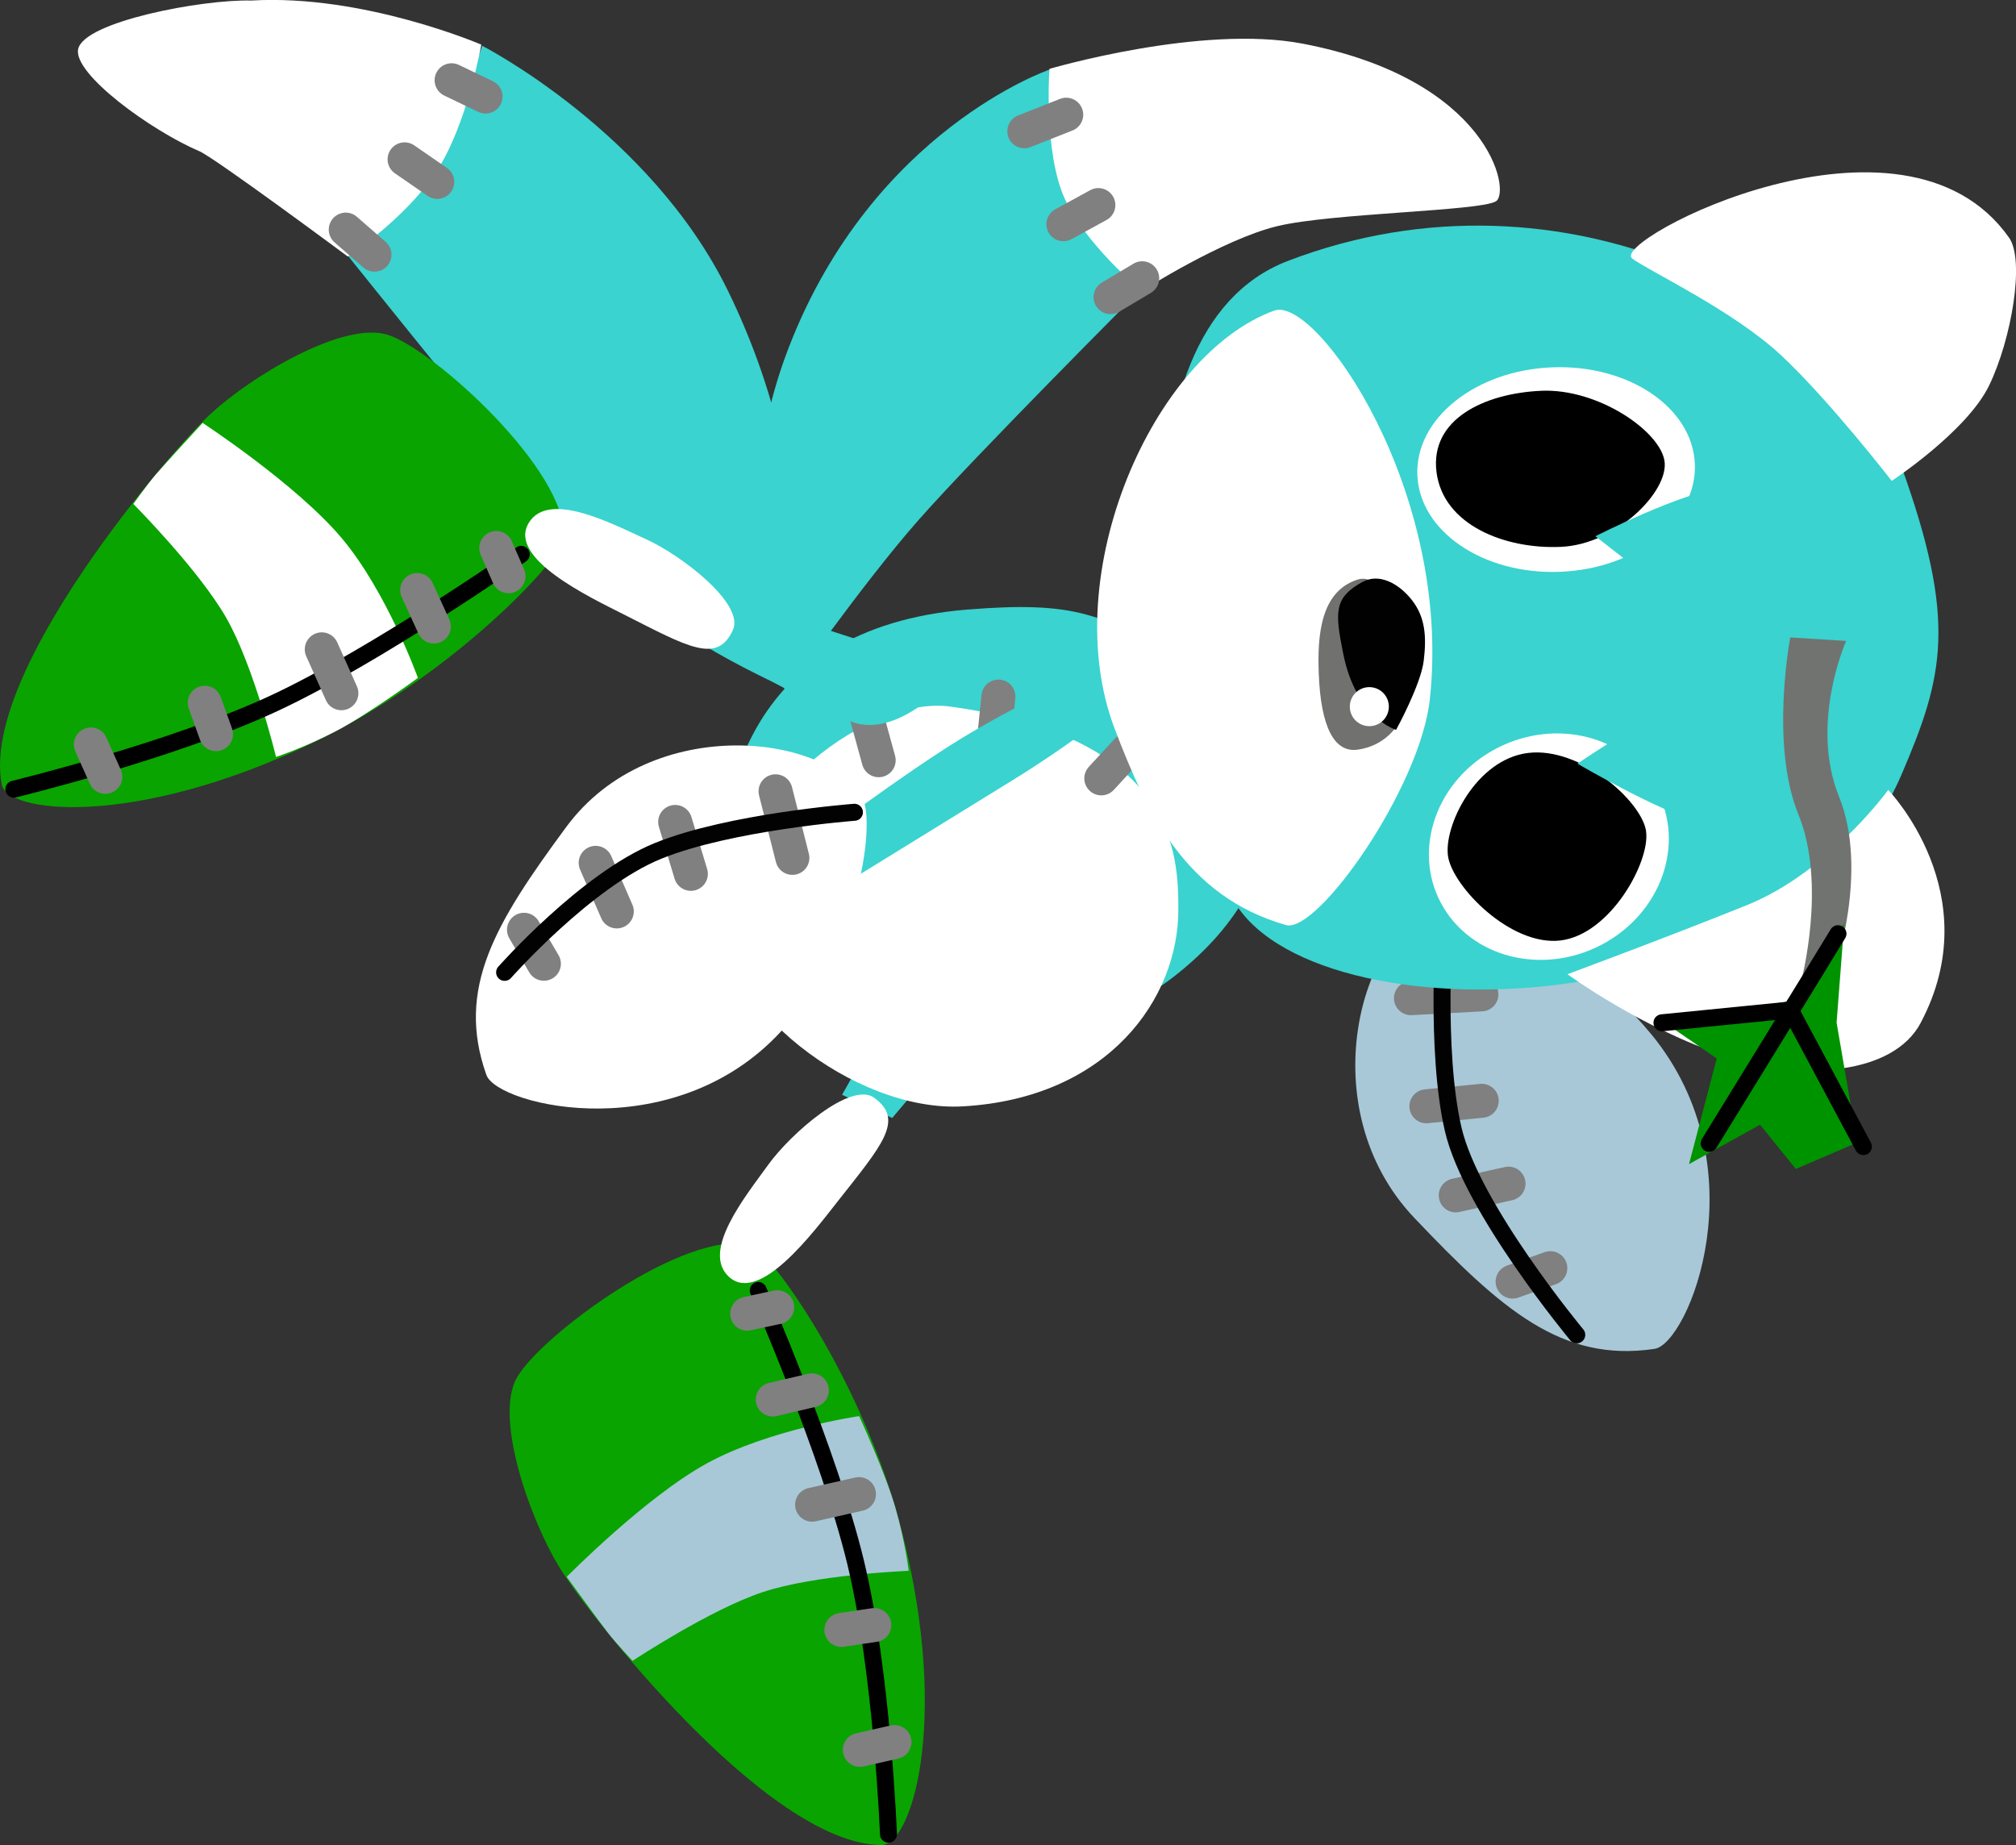 <svg version="1.1" xmlns="http://www.w3.org/2000/svg" xmlns:xlink="http://www.w3.org/1999/xlink" width="29.668" height="27.154" viewBox="0,0,29.668,27.154"><rect x="0" y="0" width="29.668" height="27.154" fill="#333333" stroke="none"/><g transform="translate(-224.946,-173.26)"><g data-paper-data="{&quot;isPaintingLayer&quot;:true}" fill-rule="nonzero" stroke-linejoin="miter" stroke-miterlimit="10" stroke-dasharray="" stroke-dashoffset="0" style="mix-blend-mode: normal"><g data-paper-data="{&quot;index&quot;:null}"><g stroke="none" stroke-width="0" stroke-linecap="butt"><path d="M241.734,177.526c0,0 -2.449,2.453 -3.275,3.392c-0.827,0.94 -1.944,2.539 -1.944,2.539c0,0 -1.031,-2.333 0.046,-5.102c1.239,-3.185 3.826,-4.069 3.826,-4.069c0,0 -0.044,1.166 0.229,1.706c0.275,0.545 1.118,1.534 1.118,1.534z" data-paper-data="{&quot;index&quot;:null}" fill="#3ad3cf"/><path d="M246.959,176.223c-0.237,0.144 -2.413,0.172 -3.216,0.365c-0.803,0.193 -1.997,0.955 -1.997,0.955c0,0 -0.844,-0.701 -1.142,-1.384c-0.298,-0.683 -0.215,-1.885 -0.215,-1.885c0,0 2.233,-0.659 3.73,-0.371c2.742,0.526 3.069,2.181 2.84,2.321z" fill="#ffffff"/></g><path d="M240.02,175.192l0.617,-0.244" fill="none" stroke="#808080" stroke-width="0.5" stroke-linecap="round"/><path d="M240.595,176.56l0.515,-0.282" fill="none" stroke="#808080" stroke-width="0.5" stroke-linecap="round"/><path d="M241.755,177.355l-0.466,0.278" fill="none" stroke="#808080" stroke-width="0.5" stroke-linecap="round"/></g><g data-paper-data="{&quot;index&quot;:null}"><g stroke="none" stroke-width="0" stroke-linecap="butt"><path d="M230.051,177.004c0,0 0.946,-0.899 1.279,-1.413c0.331,-0.51 0.713,-1.657 0.713,-1.657c0,0 2.476,1.268 3.618,3.61c1.576,3.233 0.844,5.836 0.844,5.836c0,0 -1.801,-0.775 -2.69,-1.781c-0.89,-1.006 -3.764,-4.594 -3.764,-4.594z" fill="#3ad3cf"/><path d="M226.096,173.983c0.084,-0.406 1.833,-0.735 2.547,-0.715c1.655,-0.098 3.386,0.649 3.386,0.649c0,0 -0.209,1.196 -0.675,1.889c-0.466,0.693 -1.29,1.229 -1.29,1.229c0,0 -1.957,-1.453 -2.185,-1.55c-0.708,-0.302 -1.859,-1.137 -1.783,-1.503z" fill="#ffffff"/></g><path d="M230.034,176.639l0.423,0.369" fill="none" stroke="#808080" stroke-width="0.5" stroke-linecap="round"/><path d="M231.381,175.937l-0.481,-0.332" fill="none" stroke="#808080" stroke-width="0.5" stroke-linecap="round"/><path d="M232.092,174.681l-0.5,-0.24" fill="none" stroke="#808080" stroke-width="0.5" stroke-linecap="round"/></g><g data-paper-data="{&quot;index&quot;:null}"><g><path d="M232.549,193.542c0.33,-0.61 2.494,-2.217 3.452,-1.954c0.261,0.072 1.647,1.958 2.221,4.223c0.714,2.815 0.127,4.648 -0.321,4.601c-1.675,-0.029 -4.3,-3.396 -4.721,-4.083c-0.421,-0.687 -0.962,-2.178 -0.632,-2.788z" fill="#09a400" stroke="none" stroke-width="0" stroke-linecap="butt"/><path d="M234.254,197.701c0,0 -0.228,-0.242 -0.359,-0.409c-0.131,-0.167 -0.609,-0.826 -0.609,-0.826c0,0 1.154,-1.171 2.061,-1.669c0.907,-0.499 2.242,-0.697 2.242,-0.697c0,0 0.385,0.832 0.533,1.346c0.148,0.514 0.196,0.931 0.196,0.931c0,0 -1.373,0.055 -2.15,0.314c-0.778,0.259 -1.914,1.011 -1.914,1.011z" fill="#a8c8d8" stroke="none" stroke-width="0" stroke-linecap="butt"/><path d="M236.105,192.251c0,0 1.042,2.388 1.432,3.999c0.39,1.611 0.484,4.003 0.484,4.003" fill="none" stroke="#000000" stroke-width="0.25" stroke-linecap="round"/><path d="M235.942,192.593l0.442,-0.095" fill="none" stroke="#808080" stroke-width="0.5" stroke-linecap="round"/><path d="M236.318,193.856l0.575,-0.135" fill="none" stroke="#808080" stroke-width="0.5" stroke-linecap="round"/><path d="M237.813,197.175l-0.485,0.072" fill="none" stroke="#808080" stroke-width="0.5" stroke-linecap="round"/><path d="M237.6,199.012l0.509,-0.115" fill="none" stroke="#808080" stroke-width="0.5" stroke-linecap="round"/><path d="M237.587,195.248l-0.69,0.156" fill="none" stroke="#808080" stroke-width="0.5" stroke-linecap="round"/></g><path d="M237.338,189.372c0,0 0.46,-0.815 0.723,-1.28c0.263,-0.465 0.696,-1.236 0.696,-1.236l1.483,-0.292c0,0 -0.41,0.92 -0.782,1.441c-0.372,0.521 -1.382,1.708 -1.382,1.708z" fill="#3ad3cf" stroke="none" stroke-width="0" stroke-linecap="butt"/><path d="M237.811,189.416c0.451,0.326 0.116,0.695 -0.542,1.53c-0.352,0.447 -1.145,1.511 -1.593,1.107c-0.419,-0.378 0.242,-1.189 0.575,-1.651c0.333,-0.462 1.217,-1.234 1.56,-0.987z" fill="#ffffff" stroke="none" stroke-width="0" stroke-linecap="butt"/></g><g data-paper-data="{&quot;index&quot;:null}"><path d="M246.067,187.026c0,0 -0.782,-0.878 -1.34,-1.359c-0.664,-0.573 -2.384,-1.851 -2.384,-1.851l0.427,-0.646c0,0 1.998,1.418 2.803,2.079c0.686,0.564 2.082,2.31 2.082,2.31l-1.587,-0.534z" fill="#3ad3cf" stroke="none" stroke-width="0" stroke-linecap="butt"/><g data-paper-data="{&quot;index&quot;:null}"><path d="M249.245,188.478c1.618,1.969 0.545,4.565 0.048,4.633c-1.368,0.203 -2.255,-0.584 -3.53,-1.924c-1.545,-1.623 -0.774,-4.263 0.288,-4.523c0.348,-0.085 2.022,0.389 3.193,1.814z" fill="#a8c8d8" stroke="none" stroke-width="0" stroke-linecap="butt"/><path d="M246.747,187.894l-1.037,0.056" fill="none" stroke="#808080" stroke-width="0.5" stroke-linecap="round"/><path d="M246.752,189.46l-0.815,0.081" fill="none" stroke="#808080" stroke-width="0.5" stroke-linecap="round"/><path d="M247.146,190.679l-0.777,0.173" fill="none" stroke="#808080" stroke-width="0.5" stroke-linecap="round"/><path d="M247.761,191.923l-0.555,0.198" fill="none" stroke="#808080" stroke-width="0.5" stroke-linecap="round"/><path d="M248.15,192.904c0,0 -1.548,-1.862 -1.818,-3.023c-0.271,-1.162 -0.126,-3.048 -0.126,-3.048" fill="none" stroke="#020202" stroke-width="0.25" stroke-linecap="round"/></g></g><g data-paper-data="{&quot;index&quot;:null}"><path d="M239.196,182.23c1.539,-0.124 2.03,0.057 3.097,0.774c1.59,1.069 1.945,3.06 -0.079,4.634c-2.051,1.596 -6.471,0.88 -6.633,-0.898c-0.151,-1.653 0.282,-4.243 3.616,-4.511z" fill="#3ad3cf" stroke="none" stroke-width="0" stroke-linecap="butt"/><path d="M238.926,183.658c3.345,0.454 3.359,2.21 3.361,2.982c0.004,1.313 -1.029,2.78 -3.172,2.902c-1.604,0.091 -3.62,-1.521 -3.5,-2.78c0.177,-1.866 2.157,-3.261 3.312,-3.104z" fill="#ffffff" stroke="none" stroke-width="0" stroke-linecap="butt"/><path d="M241.536,184.3l-0.383,0.415" fill="none" stroke="#808080" stroke-width="0.5" stroke-linecap="round"/><path d="M239.591,183.979l0.048,-0.468" fill="none" stroke="#808080" stroke-width="0.5" stroke-linecap="round"/><path d="M237.877,184.448l-0.235,-0.857" fill="none" stroke="#808080" stroke-width="0.5" stroke-linecap="round"/><path d="M236.321,185.51l-0.29,-0.588" fill="none" stroke="#808080" stroke-width="0.5" stroke-linecap="round"/></g><g data-paper-data="{&quot;index&quot;:null}"><g><path d="M230.649,178.186c0.663,0.203 2.666,2.008 2.596,2.999c-0.019,0.27 -1.595,2.001 -3.702,3.01c-2.619,1.255 -4.532,1.041 -4.574,0.593c-0.301,-1.647 2.482,-4.885 3.072,-5.433c0.59,-0.548 1.946,-1.372 2.608,-1.169z" fill="#09a400" stroke="none" stroke-width="0" stroke-linecap="butt"/><path d="M226.908,180.677c0,0 0.192,-0.271 0.33,-0.433c0.138,-0.161 0.69,-0.76 0.69,-0.76c0,0 1.375,0.9 2.043,1.691c0.668,0.791 1.125,2.061 1.125,2.061c0,0 -0.739,0.542 -1.214,0.788c-0.475,0.246 -0.874,0.375 -0.874,0.375c0,0 -0.325,-1.335 -0.732,-2.046c-0.407,-0.711 -1.368,-1.677 -1.368,-1.677z" fill="#ffffff" stroke="none" stroke-width="0" stroke-linecap="butt"/><path d="M232.617,181.418c0,0 -2.135,1.492 -3.638,2.192c-1.503,0.7 -3.829,1.264 -3.829,1.264" fill="none" stroke="#000000" stroke-width="0.25" stroke-linecap="round"/><path d="M232.249,181.325l0.181,0.415" fill="none" stroke="#808080" stroke-width="0.5" stroke-linecap="round"/><path d="M231.331,182.48l-0.246,-0.537" fill="none" stroke="#808080" stroke-width="0.5" stroke-linecap="round"/><path d="M227.959,183.602l0.166,0.462" fill="none" stroke="#808080" stroke-width="0.5" stroke-linecap="round"/><path d="M226.283,184.216l0.213,0.476" fill="none" stroke="#808080" stroke-width="0.5" stroke-linecap="round"/><path d="M229.681,182.816l0.289,0.646" fill="none" stroke="#808080" stroke-width="0.5" stroke-linecap="round"/></g><path d="M235.682,182.058c0,0 0.89,0.29 1.397,0.456c0.508,0.166 1.349,0.439 1.349,0.439l0.25,0.541c0,0 -0.654,0.634 -1.238,0.372c-0.584,-0.262 -1.947,-1.018 -1.947,-1.018z" fill="#3ad3cf" stroke="none" stroke-width="0" stroke-linecap="butt"/><path d="M235.732,182.531c-0.23,0.507 -0.659,0.251 -1.607,-0.229c-0.508,-0.257 -1.707,-0.824 -1.4,-1.343c0.288,-0.486 1.214,0.002 1.732,0.238c0.518,0.235 1.449,0.95 1.275,1.334z" fill="#ffffff" stroke="none" stroke-width="0" stroke-linecap="butt"/></g><path d="M243.893,177.102c4.106,-1.577 8.205,0.708 9.04,3.037c0.813,2.269 0.622,3.067 -0.011,4.537c-1.632,3.787 -9,3.909 -9.899,1.677c-1.058,-2.627 -1.841,-8.21 0.871,-9.251z" data-paper-data="{&quot;index&quot;:null}" fill="#3ad3cf" stroke="none" stroke-width="0" stroke-linecap="butt"/><path d="M243.699,177.831c0.615,-0.223 2.622,2.643 2.289,5.719c-0.142,1.307 -1.652,3.451 -2.116,3.324c-1.477,-0.421 -2.052,-1.657 -2.521,-2.886c-0.863,-2.261 0.561,-5.509 2.349,-6.158z" data-paper-data="{&quot;index&quot;:null}" fill="#ffffff" stroke="none" stroke-width="0" stroke-linecap="butt"/><path d="M254.512,176.758c0.235,0.333 0.036,1.491 -0.292,2.172c-0.328,0.68 -1.435,1.407 -1.435,1.407c0,0 -0.915,-1.182 -1.626,-1.847c-0.711,-0.665 -1.959,-1.246 -2.195,-1.427c-0.334,-0.256 3.989,-2.518 5.548,-0.305z" data-paper-data="{&quot;index&quot;:null}" fill="#ffffff" stroke="none" stroke-width="0" stroke-linecap="butt"/><path d="M253.211,188.314c-0.405,0.762 -1.728,0.858 -2.858,0.491c-1.247,-0.406 -2.34,-1.208 -2.34,-1.208c0,0 1.44,-0.533 2.64,-1.016c1.2,-0.483 2.081,-1.696 2.081,-1.696c0,0 1.485,1.533 0.476,3.43z" data-paper-data="{&quot;index&quot;:null}" fill="#ffffff" stroke="none" stroke-width="0" stroke-linecap="butt"/><g data-paper-data="{&quot;index&quot;:null}" stroke="none" stroke-width="0" stroke-linecap="butt"><path d="M246.886,184.32c0.854,-0.499 1.928,-0.277 2.399,0.496c0.471,0.773 0.161,1.805 -0.692,2.304c-0.854,0.499 -1.928,0.277 -2.399,-0.496c-0.471,-0.773 -0.161,-1.805 0.692,-2.304z" fill="#ffffff"/><path d="M249.169,185.489c0.069,0.443 -0.52,1.52 -1.255,1.611c-0.735,0.091 -1.589,-0.792 -1.658,-1.236c-0.069,-0.443 0.407,-1.428 1.176,-1.523c0.769,-0.095 1.668,0.704 1.738,1.148z" fill="#000000"/></g><g data-paper-data="{&quot;index&quot;:null}" stroke="none" stroke-width="0" stroke-linecap="butt"><path d="M249.888,180.089c0.033,0.831 -0.854,1.541 -1.982,1.586c-1.128,0.045 -2.069,-0.592 -2.102,-1.423c-0.033,-0.831 0.854,-1.541 1.982,-1.586c1.128,-0.045 2.069,0.592 2.102,1.423z" fill="#ffffff"/><path d="M247.917,181.308c-0.821,0.037 -1.733,-0.32 -1.831,-1.101c-0.099,-0.781 0.71,-1.159 1.541,-1.196c0.832,-0.037 1.745,0.589 1.814,1.032c0.069,0.443 -0.703,1.229 -1.525,1.265z" fill="#000000"/></g><path d="M248.424,181.152c0,0 1.304,-0.664 1.882,-0.71c0.8,-0.065 1.401,0.579 1.401,0.579l-0.101,3.948c0,0 -0.973,0.405 -1.537,0.393c-0.456,-0.009 -1.909,-0.864 -1.909,-0.864c0,0 0.701,-0.476 1.234,-0.756c0.533,-0.279 1.488,-0.67 1.488,-0.67l-2.458,-1.921z" data-paper-data="{&quot;index&quot;:null}" fill="#3ad3cf" stroke="none" stroke-width="0" stroke-linecap="butt"/><g data-paper-data="{&quot;index&quot;:null}" stroke="none" stroke-width="0" stroke-linecap="butt"><path d="M245.641,182.749c0.21,0.521 0.037,1.433 -0.711,1.543c-0.35,0.052 -0.547,-0.336 -0.577,-1.12c-0.021,-0.561 0.026,-1.202 0.564,-1.38c0.336,-0.112 0.514,0.436 0.724,0.957z" fill="#71716f"/><path d="M244.998,181.824c0.243,-0.134 0.535,0.021 0.729,0.271c0.194,0.251 0.214,0.534 0.171,0.889c-0.043,0.355 -0.407,1.017 -0.407,1.017c0,0 -0.588,-0.175 -0.777,-1.117c-0.125,-0.622 -0.138,-0.828 0.284,-1.061z" fill="#010101"/><path d="M244.99,183.393c0.147,-0.059 0.315,0.012 0.374,0.159c0.059,0.147 -0.012,0.315 -0.159,0.374c-0.147,0.059 -0.315,-0.012 -0.374,-0.159c-0.059,-0.147 0.012,-0.315 0.159,-0.374z" fill="#ffffff"/></g><g data-paper-data="{&quot;index&quot;:null}"><path d="M252.115,182.692c0,0 -0.544,1.21 -0.104,2.296c0.44,1.086 -0.065,2.551 -0.065,2.551l-0.493,0.159c0,0 0.38,-1.421 -0.041,-2.452c-0.422,-1.031 -0.12,-2.605 -0.12,-2.605z" fill="#717370" stroke="none" stroke-width="0" stroke-linecap="butt"/><path d="M251.234,188.002l0.852,-1.153l-0.112,1.461l0.303,1.765l-0.903,0.388l-0.527,-0.651l-1.045,0.58l0.408,-1.555l-0.789,-0.543z" fill="#009300" stroke="none" stroke-width="0" stroke-linecap="butt"/><path d="M251.994,187.001c-0.389,0.641 -1.895,3.085 -1.895,3.085" fill="none" stroke="#000000" stroke-width="0.25" stroke-linecap="round"/><path d="M249.404,188.312l1.889,-0.188l1.075,2.01" fill="none" stroke="#000000" stroke-width="0.25" stroke-linecap="round"/></g><g data-paper-data="{&quot;index&quot;:null}"><path d="M239.088,184.131c0.868,-0.531 1.924,-1.011 1.924,-1.011l0.132,0.731c0,0 -0.553,0.432 -1.264,0.871c-0.765,0.473 -2.847,1.755 -2.847,1.755l-0.084,-0.854c0,0 1.271,-0.961 2.139,-1.492z" fill="#3ad3cf" stroke="none" stroke-width="0" stroke-linecap="butt"/><g><path d="M236.519,188.35c-1.577,1.831 -4.258,1.19 -4.416,0.727c-0.451,-1.273 0.134,-2.234 1.175,-3.645c1.26,-1.71 3.926,-1.364 4.374,-0.39c0.147,0.319 0.008,1.983 -1.133,3.308z" fill="#ffffff" stroke="none" stroke-width="0" stroke-linecap="butt"/><path d="M236.359,184.905l0.248,0.98" fill="none" stroke="#808080" stroke-width="0.5" stroke-linecap="round"/><path d="M234.882,185.356l0.231,0.764" fill="none" stroke="#808080" stroke-width="0.5" stroke-linecap="round"/><path d="M234.023,186.673l-0.311,-0.715" fill="none" stroke="#808080" stroke-width="0.5" stroke-linecap="round"/><path d="M232.95,187.443l-0.293,-0.5" fill="none" stroke="#808080" stroke-width="0.5" stroke-linecap="round"/><path d="M232.372,187.57c0,0 1.202,-1.361 2.261,-1.789c1.059,-0.429 2.887,-0.567 2.887,-0.567" fill="none" stroke="#020202" stroke-width="0.25" stroke-linecap="round"/></g></g></g></g></svg>